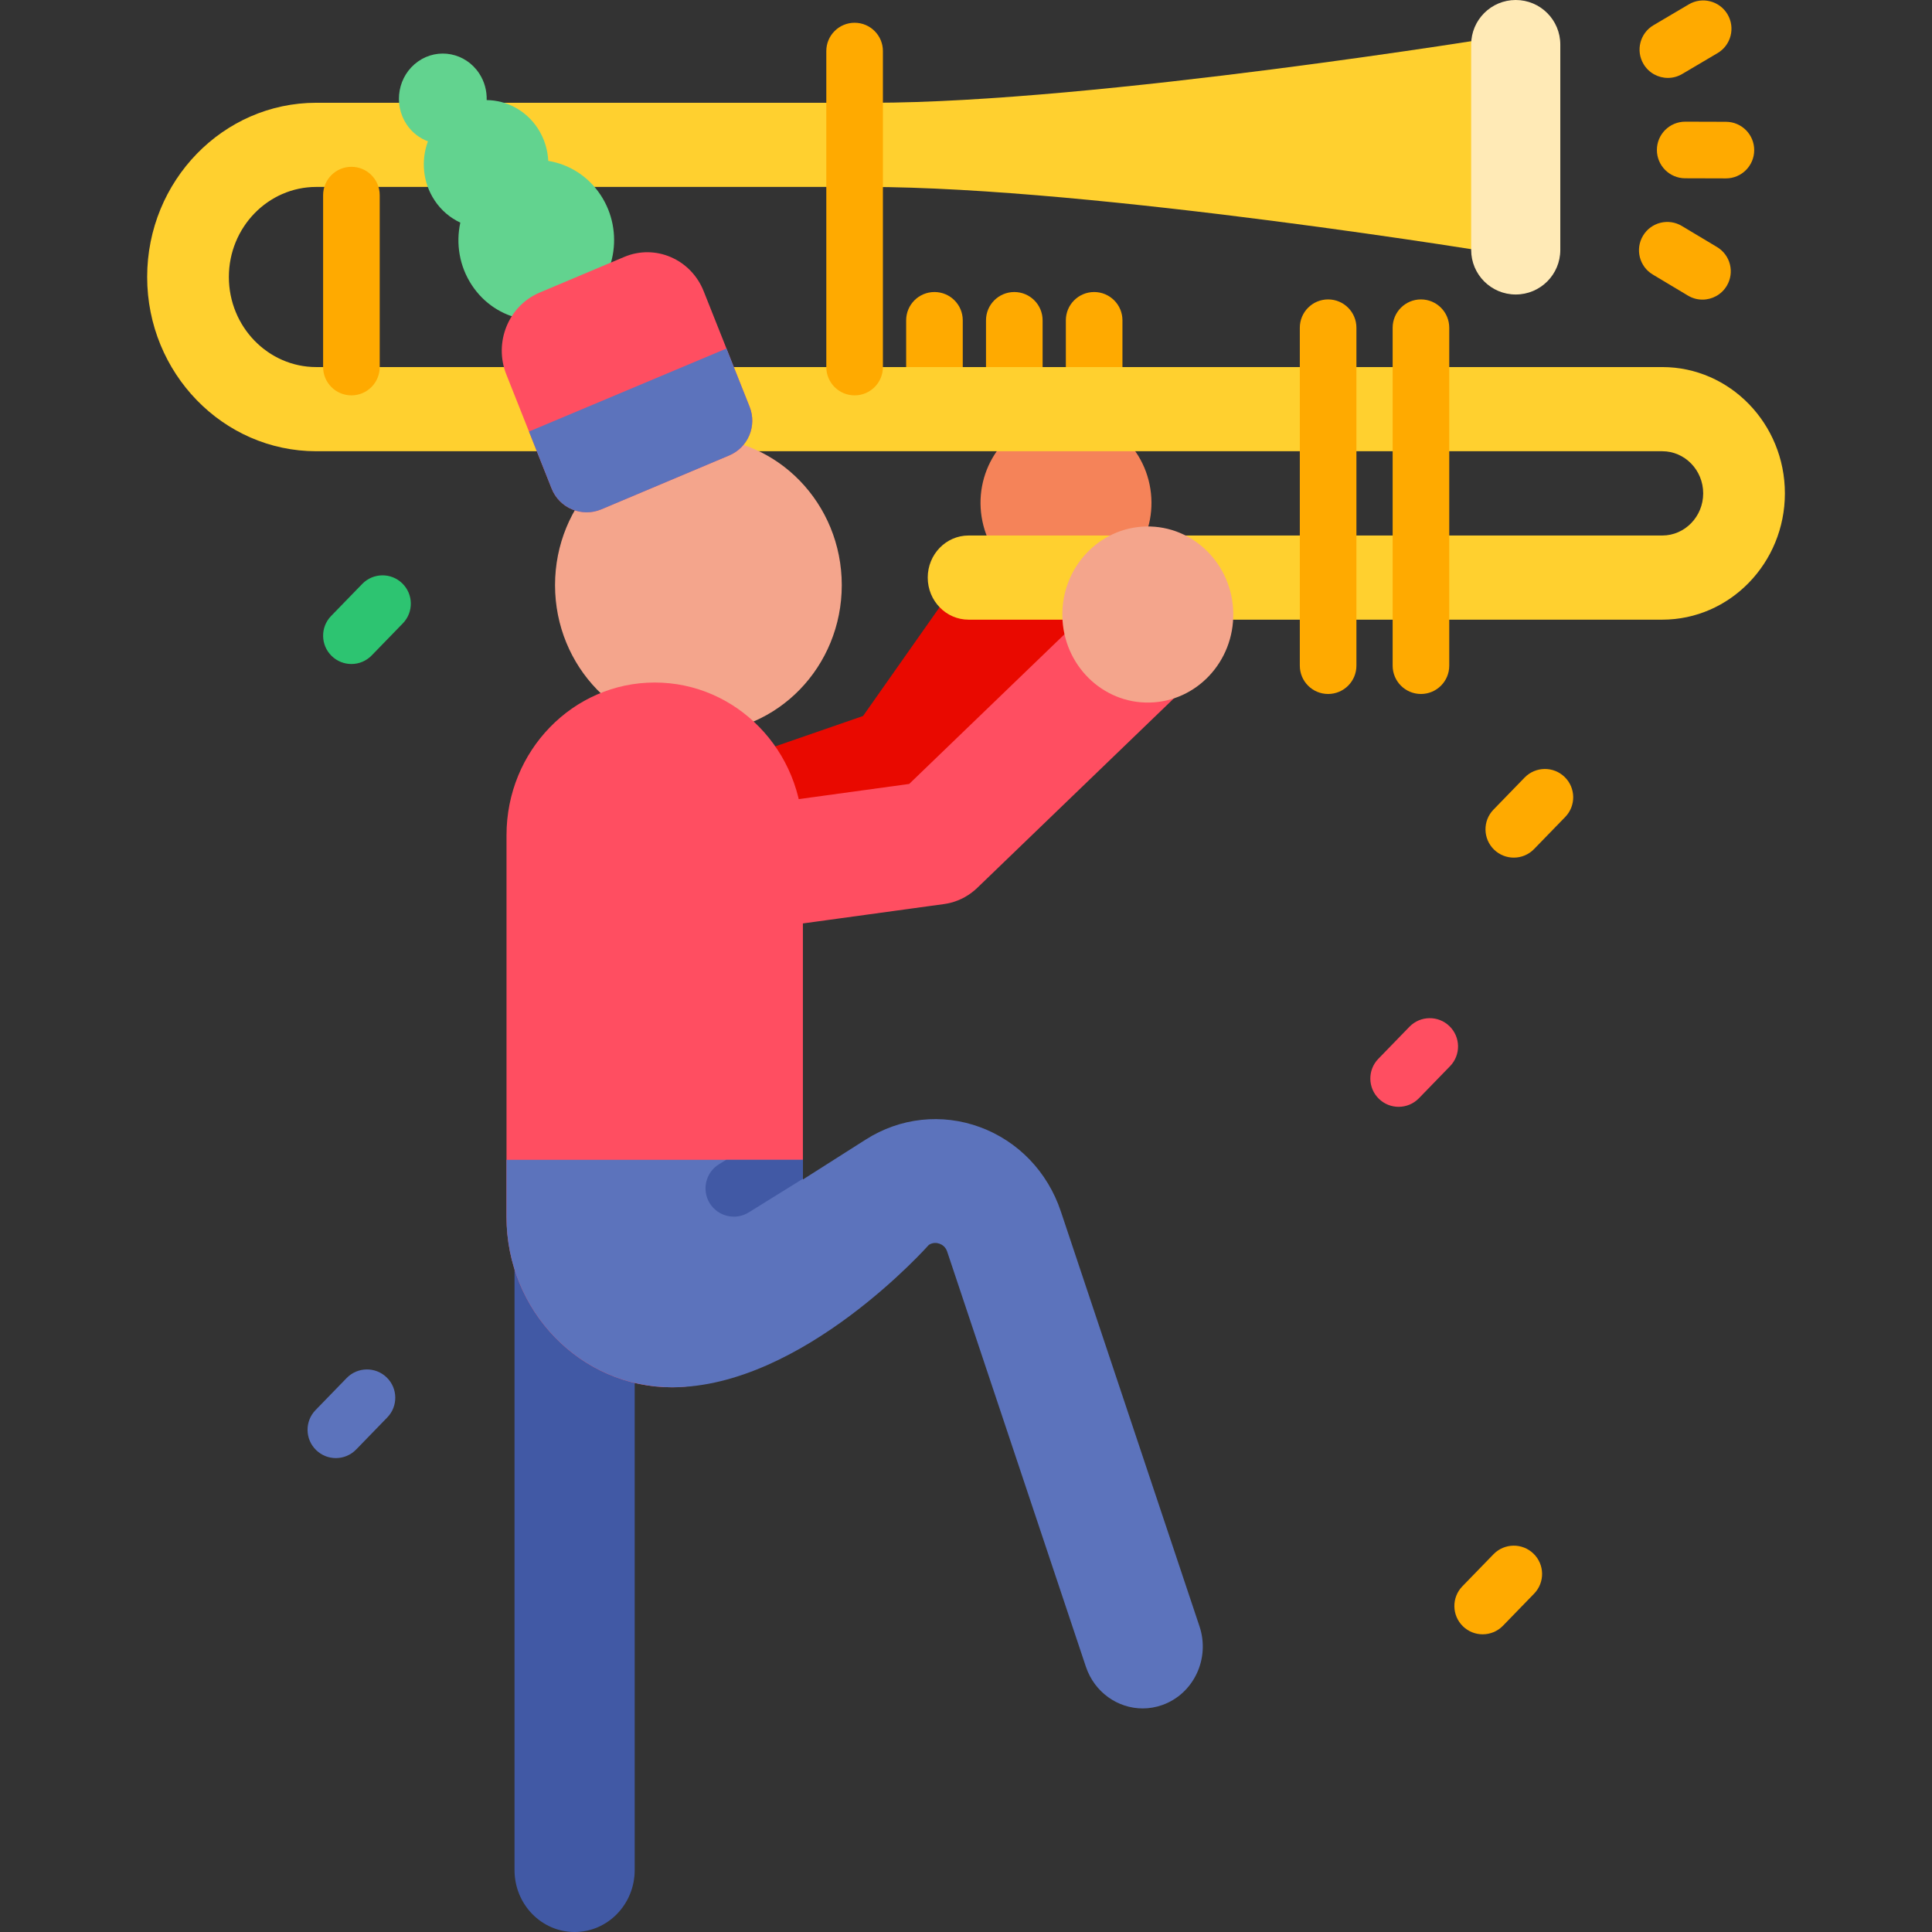 <svg viewBox="-39 0 512 512" xmlns="http://www.w3.org/2000/svg"><rect x="-39" y="0" width="512" height="512" fill="#333333" stroke="none"/><path d="m206.324 218.504c2.453-1.176 4.586-2.98 6.188-5.254l42.086-59.824c5.16-7.336 3.57-17.594-3.551-22.91s-17.078-3.68-22.238 3.66l-39.09 55.57-40.73 14.094c-8.332 2.883-12.824 12.184-10.023 20.77 2.801 8.59 11.828 13.211 20.164 10.328l45.559-15.766c.559-.191 1.105-.414 1.637-.668zm0 0" fill="#e90900"/><path d="m265.648 128.387c2.617 12.602-5.18 25-17.41 27.695-12.234 2.695-24.27-5.336-26.887-17.938-2.617-12.605 5.18-25.004 17.414-27.699 12.23-2.691 24.27 5.336 26.883 17.941zm0 0" fill="#f58359"/><path d="m208.641 104.777c-4.141 0-7.5-3.359-7.5-7.5v-12.387c0-4.145 3.359-7.5 7.5-7.5 4.145 0 7.5 3.355 7.5 7.5v12.387c0 4.141-3.355 7.5-7.5 7.5zm0 0" fill="#fa0"/><path d="m229.801 104.777c-4.141 0-7.5-3.359-7.5-7.5v-12.387c0-4.145 3.359-7.5 7.5-7.5s7.5 3.355 7.5 7.5v12.387c0 4.141-3.359 7.5-7.5 7.5zm0 0" fill="#fa0"/><path d="m250.961 104.777c-4.141 0-7.5-3.359-7.5-7.5v-12.387c0-4.145 3.359-7.5 7.5-7.5 4.141 0 7.5 3.355 7.5 7.5v12.387c0 4.141-3.359 7.5-7.5 7.5zm0 0" fill="#fa0"/><path d="m401.523 97.277h-356.703c-12.773 0-23.168-10.707-23.168-23.871 0-13.16 10.395-23.867 23.168-23.867h145.793c60.789 0 169.488 17.953 169.488 17.953v-58.016s-108.699 17.758-167.922 17.758c-42.742 0-147.359 0-147.359 0-24.715 0-44.82 20.715-44.82 46.172 0 25.461 20.105 46.176 44.82 46.176h356.703c5.977 0 10.84 5.008 10.84 11.164 0 6.16-4.863 11.168-10.84 11.168h-183.836c-5.98 0-10.828 4.992-10.828 11.152s4.848 11.152 10.828 11.152h183.836c17.914 0 32.492-15.016 32.492-33.473 0-18.453-14.578-33.469-32.492-33.469zm0 0" fill="#ffd02f"/><path d="m362.684 78.043c-6.52 0-11.809-5.285-11.809-11.809v-54.426c0-6.52 5.285-11.809 11.809-11.809 6.523 0 11.812 5.285 11.812 11.809v54.426c0 6.523-5.289 11.809-11.812 11.809zm0 0" fill="#ffeab6"/><path d="m82.988 58.996c-2.664-1.246-5.047-3.219-6.816-5.891-3.16-4.781-3.625-10.629-1.766-15.652-2.227-.828-4.234-2.348-5.672-4.52-3.617-5.473-2.242-12.93 3.07-16.656 5.312-3.73 12.551-2.312 16.172 3.16 1.434 2.168 2.07 4.648 2 7.086 5.223.059 10.332 2.648 13.492 7.426 1.766 2.676 2.676 5.684 2.828 8.691 5.438.879 10.523 3.973 13.867 9.031 6.414 9.699 3.98 22.922-5.438 29.527-9.414 6.609-22.25 4.102-28.664-5.602-3.34-5.055-4.277-11.066-3.074-16.602zm0 0" fill="#62d38f"/><path d="m184.078 155.066c0-21.617-17.008-39.141-37.992-39.141-20.984 0-37.996 17.523-37.996 39.141 0 21.617 17.012 39.141 37.996 39.141 20.984 0 37.992-17.523 37.992-39.141zm0 0" fill="#f4a58c"/><path d="m113.277 512c8.793 0 15.922-7.344 15.922-16.402v-160.746c0-9.059-7.129-16.402-15.922-16.402-8.793 0-15.922 7.344-15.922 16.402v160.746c0 9.059 7.129 16.402 15.922 16.402zm0 0" fill="#4159a5"/><path d="m95.23 221.328v101.152c0 24.953 19.641 45.172 43.863 45.172 19.156 0 34.684-15.996 34.684-35.73v-110.594c0-22.344-17.578-40.453-39.266-40.453-10.852 0-20.668 4.527-27.77 11.848-7.117 7.316-11.512 17.43-11.512 28.605zm0 0" fill="#ff4e61"/><path d="m269.008 451.852c-1.723.609-3.461.898-5.18.898-6.609 0-12.793-4.27-15.062-11.07l-36.75-109.98c-.43-1.277-1.328-1.848-2.02-2.098-.68-.25-1.73-.402-2.848.309 0 0-33.371 37.738-68.051 37.738-24.23 0-43.871-20.219-43.871-45.168v-15.121h78.551v5.219l16.641-10.578c9.129-5.82 20.18-7.02 30.289-3.301 10.121 3.723 17.922 11.859 21.422 22.32l36.75 109.98c2.867 8.57-1.551 17.898-9.871 20.852zm0 0" fill="#5c73bc"/><path d="m154.242 120.699-33.883 14.281c-5.164 2.18-11.109-.312-13.176-5.523l-5.996-15.094-6.004-15.125c-3.383-8.504.574-18.215 8.828-21.699l22.414-9.449c8.254-3.484 17.684.59 21.062 9.094l6.035 15.18 6.129 15.43c2.008 5.059-.395 10.793-5.41 12.906zm0 0" fill="#ff4e61"/><path d="m154.242 120.699-33.883 14.281c-5.164 2.18-11.109-.312-13.176-5.523l-5.996-15.094 52.336-22 6.129 15.43c2.008 5.059-.395 10.793-5.41 12.906zm0 0" fill="#5c73bc"/><path d="m173.777 307.359v5.031l-14.352 8.91c-1.23.758-2.598 1.129-3.949 1.129-2.508 0-4.949-1.258-6.379-3.539-2.18-3.52-1.102-8.152 2.418-10.332l1.93-1.199zm0 0" fill="#4159a5"/><path d="m353.922 433.109c-1.883 0-3.766-.703-5.223-2.117-2.973-2.887-3.043-7.633-.156-10.605l8.246-8.496c2.887-2.973 7.633-3.043 10.605-.156 2.973 2.883 3.043 7.633.156 10.605l-8.246 8.496c-1.469 1.512-3.426 2.273-5.383 2.273zm0 0" fill="#fa0"/><path d="m362.172 227.281c-1.883 0-3.77-.703-5.227-2.117-2.969-2.887-3.043-7.633-.156-10.605l8.246-8.496c2.887-2.973 7.637-3.043 10.605-.16 2.973 2.887 3.043 7.633.16 10.605l-8.25 8.496c-1.469 1.516-3.422 2.277-5.379 2.277zm0 0" fill="#fa0"/><path d="m331.652 293.32c-1.883 0-3.766-.703-5.223-2.121-2.973-2.883-3.043-7.633-.16-10.602l8.25-8.496c2.883-2.973 7.633-3.043 10.602-.16 2.973 2.887 3.043 7.633.16 10.605l-8.246 8.496c-1.473 1.516-3.426 2.277-5.383 2.277zm0 0" fill="#ff4e61"/><path d="m212.934 239.242c2.625-.672 5.051-2.023 7.043-3.941l52.371-50.477c6.422-6.191 6.758-16.57.75-23.188-6.008-6.613-16.086-6.961-22.508-.77l-48.648 46.887-42.586 5.848c-8.711 1.195-14.844 9.445-13.68 18.426 1.16 8.98 9.168 15.289 17.887 14.094l47.637-6.539c.586-.082 1.164-.195 1.734-.34zm0 0" fill="#ff4e61"/><path d="m287.828 162.406c.238 12.887-9.707 23.531-22.215 23.777-12.508.246-22.84-10-23.078-22.883-.238-12.887 9.707-23.531 22.215-23.777 12.508-.246 22.84 10 23.078 22.883zm0 0" fill="#f4a58c"/><g fill="#fa0"><path d="m54.129 104.777c-4.141 0-7.5-3.359-7.5-7.5v-45.57c0-4.141 3.359-7.5 7.5-7.5s7.5 3.359 7.5 7.5v45.57c0 4.141-3.359 7.5-7.5 7.5zm0 0"/><path d="m187.48 104.777c-4.141 0-7.5-3.359-7.5-7.5v-83.746c0-4.141 3.359-7.5 7.5-7.5 4.145 0 7.5 3.359 7.5 7.5v83.746c0 4.141-3.355 7.5-7.5 7.5zm0 0"/><path d="m312.965 183.91c-4.145 0-7.5-3.355-7.5-7.5v-89.562c0-4.141 3.355-7.5 7.5-7.5 4.141 0 7.5 3.359 7.5 7.5v89.562c0 4.145-3.359 7.5-7.5 7.5zm0 0"/><path d="m337.566 183.91c-4.141 0-7.5-3.355-7.5-7.5v-89.562c0-4.141 3.359-7.5 7.5-7.5 4.145 0 7.5 3.359 7.5 7.5v89.562c0 4.145-3.355 7.5-7.5 7.5zm0 0"/></g><path d="m54.129 175.969c-1.883 0-3.766-.707-5.227-2.121-2.969-2.883-3.039-7.633-.156-10.605l8.25-8.496c2.887-2.973 7.633-3.043 10.605-.156 2.969 2.887 3.039 7.633.156 10.605l-8.25 8.496c-1.469 1.516-3.422 2.277-5.379 2.277zm0 0" fill="#2dc471"/><path d="m50.004 386.41c-1.883 0-3.766-.707-5.223-2.121-2.973-2.883-3.043-7.633-.156-10.605l8.246-8.496c2.887-2.969 7.633-3.039 10.605-.156 2.973 2.887 3.043 7.633.156 10.605l-8.246 8.496c-1.473 1.516-3.426 2.277-5.383 2.277zm0 0" fill="#5c73bc"/><path d="m418.383 47.277c-.008 0-.016 0-.023 0l-10.789-.031c-4.141-.012-7.488-3.383-7.477-7.523.012-4.133 3.367-7.477 7.5-7.477h.023l10.789.031c4.141.012 7.488 3.379 7.477 7.523-.012 4.133-3.367 7.477-7.5 7.477zm0 0" fill="#fa0"/><path d="m403.008 20.648c-2.566 0-5.066-1.32-6.465-3.688-2.105-3.566-.926-8.164 2.641-10.273l9.359-5.527c3.566-2.105 8.168-.926 10.273 2.641 2.105 3.566.922 8.168-2.645 10.273l-9.355 5.527c-1.199.711-2.512 1.047-3.809 1.047zm0 0" fill="#fa0"/><path d="m412.168 79.402c-1.309 0-2.637-.344-3.844-1.066l-9.328-5.586c-3.555-2.125-4.711-6.73-2.582-10.285 2.129-3.555 6.734-4.711 10.289-2.582l9.324 5.582c3.555 2.129 4.711 6.734 2.582 10.289-1.406 2.348-3.891 3.648-6.441 3.648zm0 0" fill="#fa0"/></svg>
